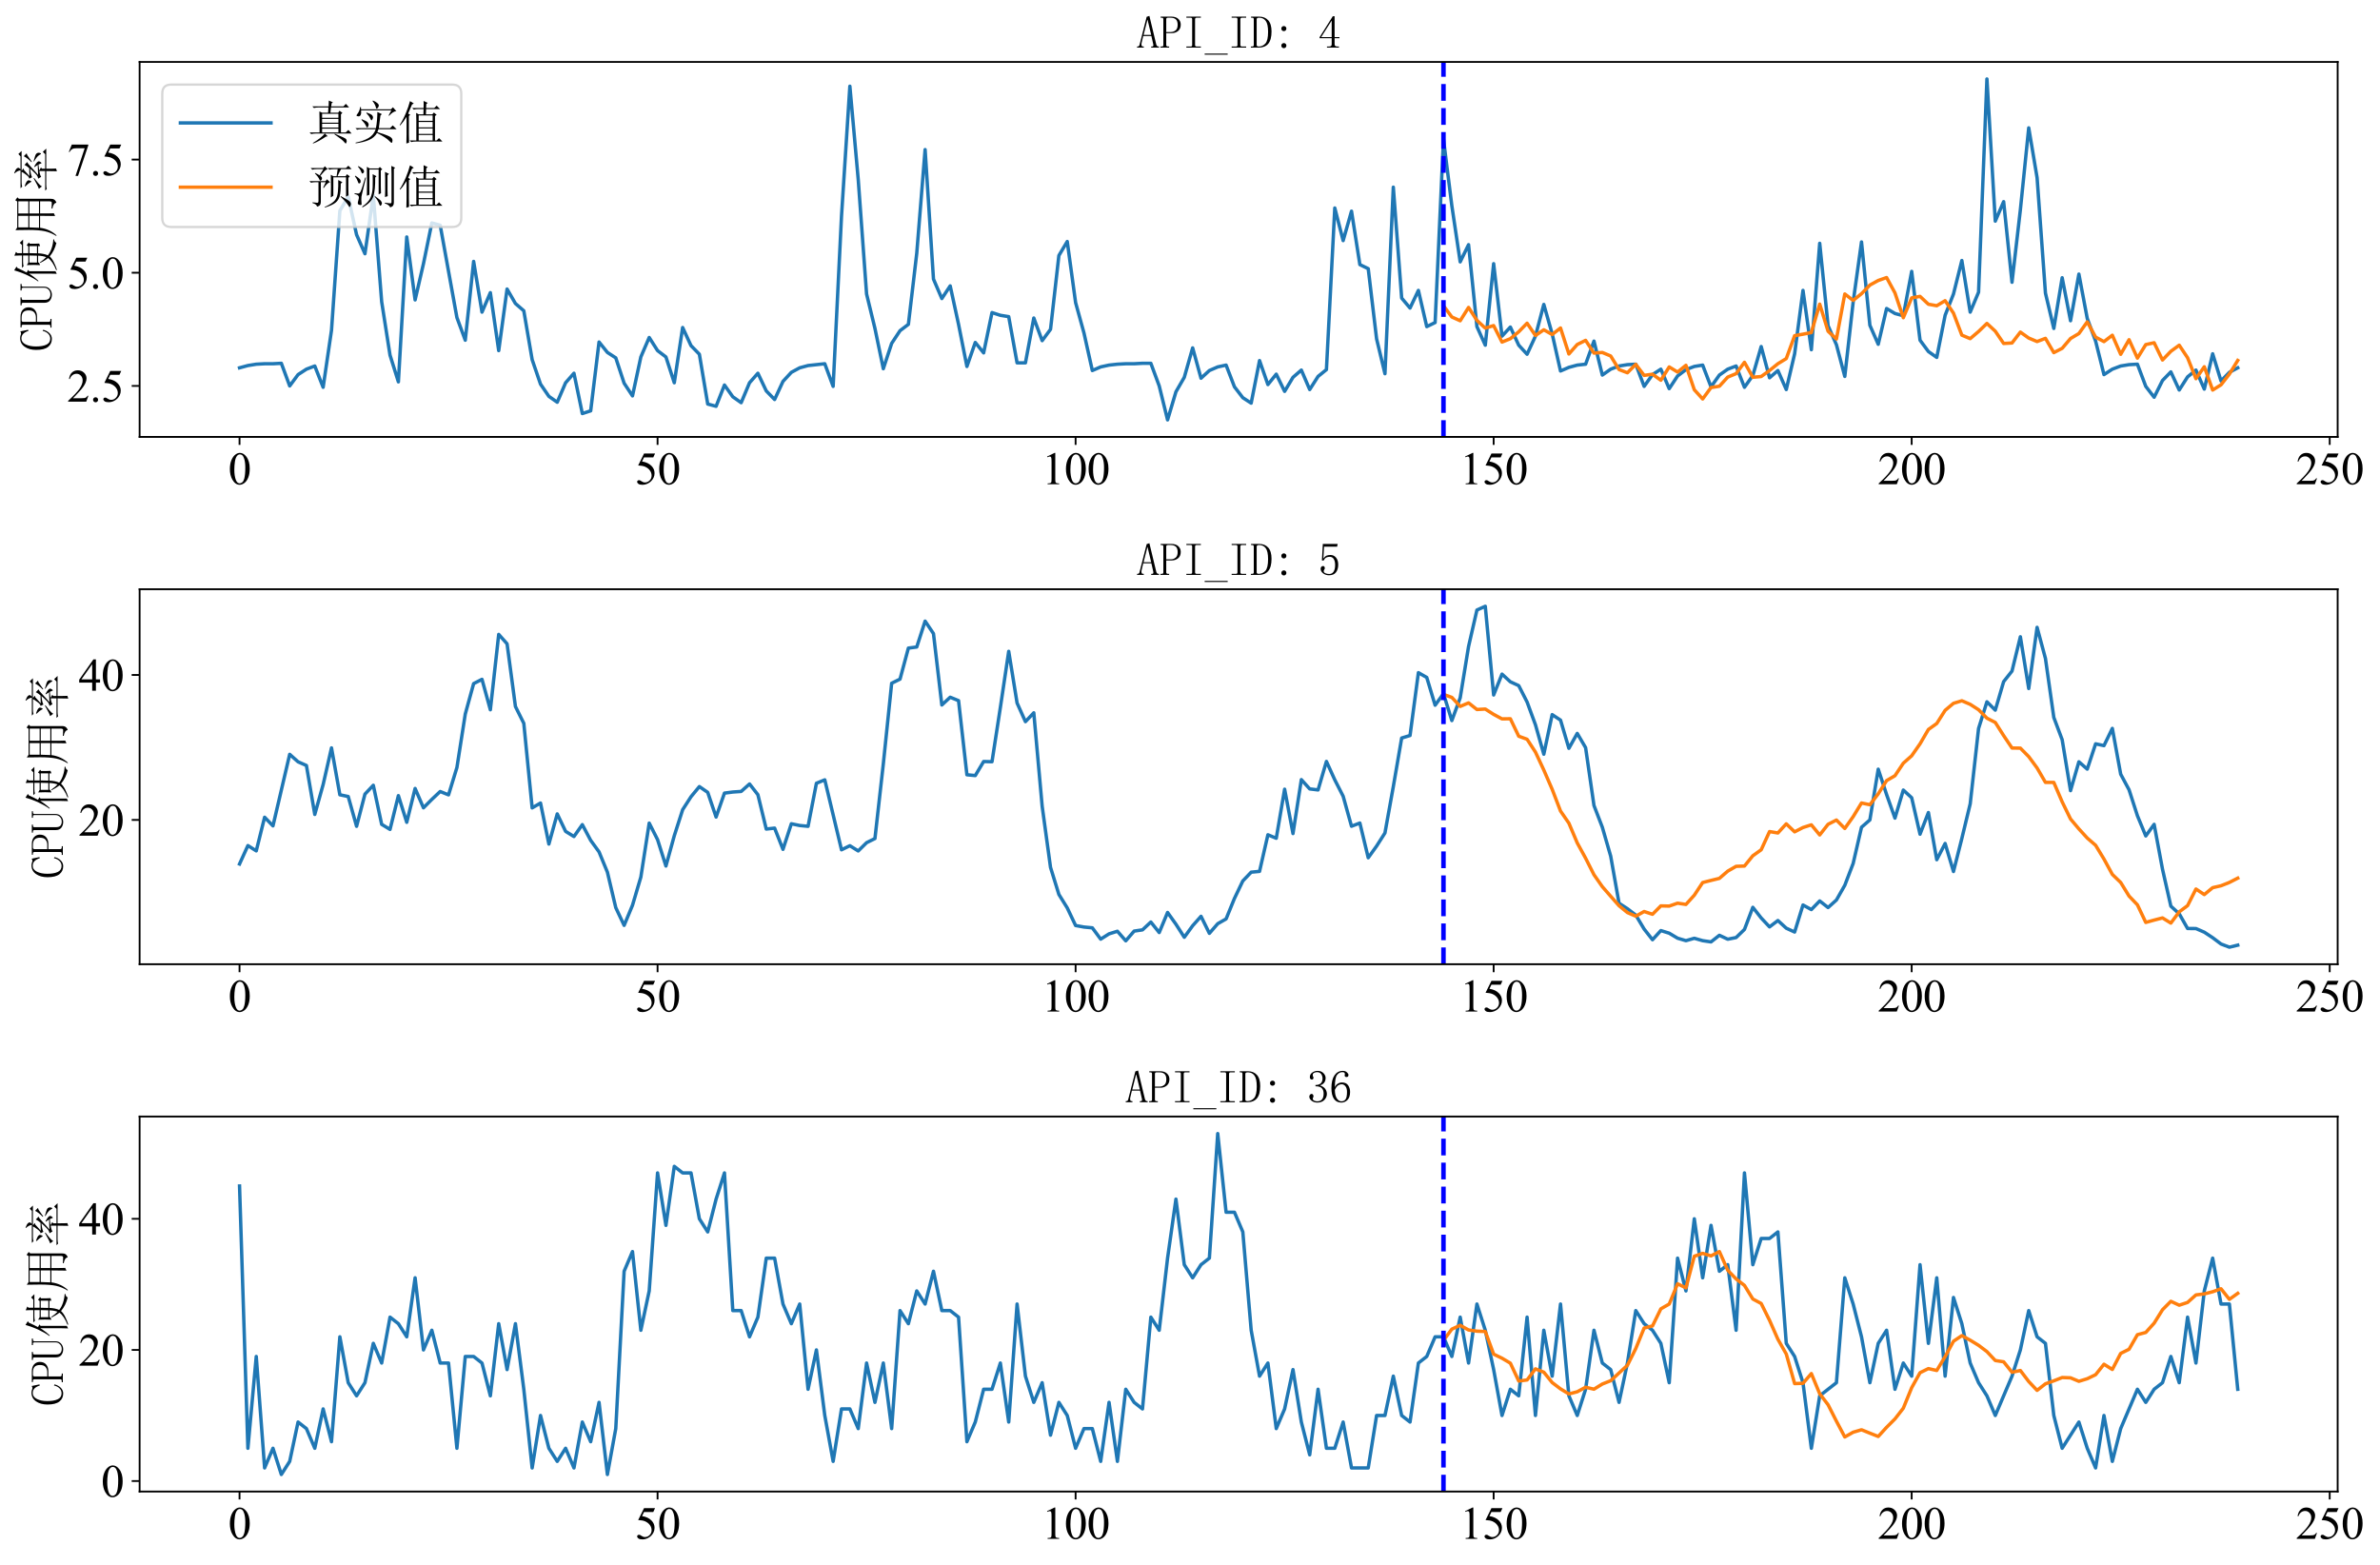 <?xml version="1.0" encoding="utf-8" standalone="no"?>
<!DOCTYPE svg PUBLIC "-//W3C//DTD SVG 1.1//EN"
  "http://www.w3.org/Graphics/SVG/1.1/DTD/svg11.dtd">
<svg xmlns:xlink="http://www.w3.org/1999/xlink" width="1050.693pt" height="690.866pt" viewBox="0 0 1050.693 690.866" xmlns="http://www.w3.org/2000/svg" version="1.1">
 <defs>
  <style type="text/css">*{stroke-linejoin: round; stroke-linecap: butt}</style>
 </defs>
 <g id="figure_1">
  <g id="patch_1">
   <path d="M 0 690.866 
L 1050.693 690.866 
L 1050.693 0 
L 0 0 
z
" style="fill: #ffffff"/>
  </g>
  <g id="axes_1">
   <g id="patch_2">
    <path d="M 61.638 192.901 
L 1032 192.901 
L 1032 27.341 
L 61.638 27.341 
z
" style="fill: #ffffff"/>
   </g>
   <g id="matplotlib.axis_1">
    <g id="xtick_1">
     <g id="line2d_1">
      <defs>
       <path id="m38bb064f98" d="M 0 0 
L 0 3.5 
" style="stroke: #000000; stroke-width: 0.8"/>
      </defs>
      <g>
       <use xlink:href="#m38bb064f98" x="105.745" y="192.901" style="stroke: #000000; stroke-width: 0.8"/>
      </g>
     </g>
     <g id="text_1">
      <!-- 0 -->
      <g transform="translate(100.745 213.788) scale(0.2 -0.2)">
       <defs>
        <path id="TimesNewRomanPSMT-30" d="M 231 2094 
Q 231 2819 450 3342 
Q 669 3866 1031 4122 
Q 1313 4325 1613 4325 
Q 2100 4325 2488 3828 
Q 2972 3213 2972 2159 
Q 2972 1422 2759 906 
Q 2547 391 2217 158 
Q 1888 -75 1581 -75 
Q 975 -75 572 641 
Q 231 1244 231 2094 
z
M 844 2016 
Q 844 1141 1059 588 
Q 1238 122 1591 122 
Q 1759 122 1940 273 
Q 2122 425 2216 781 
Q 2359 1319 2359 2297 
Q 2359 3022 2209 3506 
Q 2097 3866 1919 4016 
Q 1791 4119 1609 4119 
Q 1397 4119 1231 3928 
Q 1006 3669 925 3112 
Q 844 2556 844 2016 
z
" transform="scale(0.016)"/>
       </defs>
       <use xlink:href="#TimesNewRomanPSMT-30"/>
      </g>
     </g>
    </g>
    <g id="xtick_2">
     <g id="line2d_2">
      <g>
       <use xlink:href="#m38bb064f98" x="290.295" y="192.901" style="stroke: #000000; stroke-width: 0.8"/>
      </g>
     </g>
     <g id="text_2">
      <!-- 50 -->
      <g transform="translate(280.295 213.788) scale(0.2 -0.2)">
       <defs>
        <path id="TimesNewRomanPSMT-35" d="M 2778 4238 
L 2534 3706 
L 1259 3706 
L 981 3138 
Q 1809 3016 2294 2522 
Q 2709 2097 2709 1522 
Q 2709 1188 2573 903 
Q 2438 619 2231 419 
Q 2025 219 1772 97 
Q 1413 -75 1034 -75 
Q 653 -75 479 54 
Q 306 184 306 341 
Q 306 428 378 495 
Q 450 563 559 563 
Q 641 563 702 538 
Q 763 513 909 409 
Q 1144 247 1384 247 
Q 1750 247 2026 523 
Q 2303 800 2303 1197 
Q 2303 1581 2056 1914 
Q 1809 2247 1375 2428 
Q 1034 2569 447 2591 
L 1259 4238 
L 2778 4238 
z
" transform="scale(0.016)"/>
       </defs>
       <use xlink:href="#TimesNewRomanPSMT-35"/>
       <use xlink:href="#TimesNewRomanPSMT-30" x="50"/>
      </g>
     </g>
    </g>
    <g id="xtick_3">
     <g id="line2d_3">
      <g>
       <use xlink:href="#m38bb064f98" x="474.844" y="192.901" style="stroke: #000000; stroke-width: 0.8"/>
      </g>
     </g>
     <g id="text_3">
      <!-- 100 -->
      <g transform="translate(459.844 213.788) scale(0.2 -0.2)">
       <defs>
        <path id="TimesNewRomanPSMT-31" d="M 750 3822 
L 1781 4325 
L 1884 4325 
L 1884 747 
Q 1884 391 1914 303 
Q 1944 216 2037 169 
Q 2131 122 2419 116 
L 2419 0 
L 825 0 
L 825 116 
Q 1125 122 1212 167 
Q 1300 213 1334 289 
Q 1369 366 1369 747 
L 1369 3034 
Q 1369 3497 1338 3628 
Q 1316 3728 1258 3775 
Q 1200 3822 1119 3822 
Q 1003 3822 797 3725 
L 750 3822 
z
" transform="scale(0.016)"/>
       </defs>
       <use xlink:href="#TimesNewRomanPSMT-31"/>
       <use xlink:href="#TimesNewRomanPSMT-30" x="50"/>
       <use xlink:href="#TimesNewRomanPSMT-30" x="100"/>
      </g>
     </g>
    </g>
    <g id="xtick_4">
     <g id="line2d_4">
      <g>
       <use xlink:href="#m38bb064f98" x="659.394" y="192.901" style="stroke: #000000; stroke-width: 0.8"/>
      </g>
     </g>
     <g id="text_4">
      <!-- 150 -->
      <g transform="translate(644.394 213.788) scale(0.2 -0.2)">
       <use xlink:href="#TimesNewRomanPSMT-31"/>
       <use xlink:href="#TimesNewRomanPSMT-35" x="50"/>
       <use xlink:href="#TimesNewRomanPSMT-30" x="100"/>
      </g>
     </g>
    </g>
    <g id="xtick_5">
     <g id="line2d_5">
      <g>
       <use xlink:href="#m38bb064f98" x="843.943" y="192.901" style="stroke: #000000; stroke-width: 0.8"/>
      </g>
     </g>
     <g id="text_5">
      <!-- 200 -->
      <g transform="translate(828.943 213.788) scale(0.2 -0.2)">
       <defs>
        <path id="TimesNewRomanPSMT-32" d="M 2934 816 
L 2638 0 
L 138 0 
L 138 116 
Q 1241 1122 1691 1759 
Q 2141 2397 2141 2925 
Q 2141 3328 1894 3587 
Q 1647 3847 1303 3847 
Q 991 3847 742 3664 
Q 494 3481 375 3128 
L 259 3128 
Q 338 3706 661 4015 
Q 984 4325 1469 4325 
Q 1984 4325 2329 3994 
Q 2675 3663 2675 3213 
Q 2675 2891 2525 2569 
Q 2294 2063 1775 1497 
Q 997 647 803 472 
L 1909 472 
Q 2247 472 2383 497 
Q 2519 522 2628 598 
Q 2738 675 2819 816 
L 2934 816 
z
" transform="scale(0.016)"/>
       </defs>
       <use xlink:href="#TimesNewRomanPSMT-32"/>
       <use xlink:href="#TimesNewRomanPSMT-30" x="50"/>
       <use xlink:href="#TimesNewRomanPSMT-30" x="100"/>
      </g>
     </g>
    </g>
    <g id="xtick_6">
     <g id="line2d_6">
      <g>
       <use xlink:href="#m38bb064f98" x="1028.493" y="192.901" style="stroke: #000000; stroke-width: 0.8"/>
      </g>
     </g>
     <g id="text_6">
      <!-- 250 -->
      <g transform="translate(1013.493 213.788) scale(0.2 -0.2)">
       <use xlink:href="#TimesNewRomanPSMT-32"/>
       <use xlink:href="#TimesNewRomanPSMT-35" x="50"/>
       <use xlink:href="#TimesNewRomanPSMT-30" x="100"/>
      </g>
     </g>
    </g>
   </g>
   <g id="matplotlib.axis_2">
    <g id="ytick_1">
     <g id="line2d_7">
      <defs>
       <path id="md0645dbc77" d="M 0 0 
L -3.5 0 
" style="stroke: #000000; stroke-width: 0.8"/>
      </defs>
      <g>
       <use xlink:href="#md0645dbc77" x="61.638" y="170.384" style="stroke: #000000; stroke-width: 0.8"/>
      </g>
     </g>
     <g id="text_7">
      <!-- 2.5 -->
      <g transform="translate(29.637 177.328) scale(0.2 -0.2)">
       <defs>
        <path id="TimesNewRomanPSMT-2e" d="M 800 606 
Q 947 606 1047 504 
Q 1147 403 1147 259 
Q 1147 116 1045 14 
Q 944 -88 800 -88 
Q 656 -88 554 14 
Q 453 116 453 259 
Q 453 406 554 506 
Q 656 606 800 606 
z
" transform="scale(0.016)"/>
       </defs>
       <use xlink:href="#TimesNewRomanPSMT-32"/>
       <use xlink:href="#TimesNewRomanPSMT-2e" x="50"/>
       <use xlink:href="#TimesNewRomanPSMT-35" x="75"/>
      </g>
     </g>
    </g>
    <g id="ytick_2">
     <g id="line2d_8">
      <g>
       <use xlink:href="#md0645dbc77" x="61.638" y="120.414" style="stroke: #000000; stroke-width: 0.8"/>
      </g>
     </g>
     <g id="text_8">
      <!-- 5.0 -->
      <g transform="translate(29.637 127.358) scale(0.2 -0.2)">
       <use xlink:href="#TimesNewRomanPSMT-35"/>
       <use xlink:href="#TimesNewRomanPSMT-2e" x="50"/>
       <use xlink:href="#TimesNewRomanPSMT-30" x="75"/>
      </g>
     </g>
    </g>
    <g id="ytick_3">
     <g id="line2d_9">
      <g>
       <use xlink:href="#md0645dbc77" x="61.638" y="70.445" style="stroke: #000000; stroke-width: 0.8"/>
      </g>
     </g>
     <g id="text_9">
      <!-- 7.5 -->
      <g transform="translate(29.637 77.388) scale(0.2 -0.2)">
       <defs>
        <path id="TimesNewRomanPSMT-37" d="M 644 4238 
L 2916 4238 
L 2916 4119 
L 1503 -88 
L 1153 -88 
L 2419 3728 
L 1253 3728 
Q 900 3728 750 3644 
Q 488 3500 328 3200 
L 238 3234 
L 644 4238 
z
" transform="scale(0.016)"/>
       </defs>
       <use xlink:href="#TimesNewRomanPSMT-37"/>
       <use xlink:href="#TimesNewRomanPSMT-2e" x="50"/>
       <use xlink:href="#TimesNewRomanPSMT-35" x="75"/>
      </g>
     </g>
    </g>
    <g id="text_10">
     <!-- CPU使用率 -->
     <g transform="translate(23.059 155.121) rotate(-90) scale(0.2 -0.2)">
      <defs>
       <path id="SimSun-43" d="M 1725 50 
Q 1025 50 612 575 
Q 200 1100 200 2225 
Q 200 3175 637 3800 
Q 1075 4425 1825 4425 
Q 2000 4425 2175 4375 
Q 2350 4300 2475 4300 
Q 2575 4300 2637 4325 
Q 2700 4350 2750 4425 
L 2975 3325 
L 2825 3275 
Q 2675 3750 2425 4000 
Q 2175 4250 1775 4250 
Q 1250 4250 962 3675 
Q 675 3100 675 2250 
Q 675 1325 925 800 
Q 1175 275 1750 275 
Q 2150 275 2437 562 
Q 2725 850 2825 1325 
L 2975 1250 
Q 2850 725 2512 387 
Q 2175 50 1725 50 
z
" transform="scale(0.016)"/>
       <path id="SimSun-50" d="M 950 2100 
L 950 450 
Q 950 350 1012 300 
Q 1075 250 1175 250 
L 1350 250 
L 1350 100 
L 150 100 
L 150 250 
L 325 250 
Q 450 250 500 300 
Q 550 350 550 450 
L 550 4025 
Q 550 4125 500 4175 
Q 450 4225 325 4225 
L 175 4225 
L 175 4375 
L 1650 4375 
Q 2275 4375 2612 4062 
Q 2950 3750 2950 3275 
Q 2950 2700 2587 2400 
Q 2225 2100 1725 2100 
L 950 2100 
z
M 1575 2250 
Q 1950 2250 2237 2475 
Q 2525 2700 2525 3250 
Q 2525 3750 2287 3987 
Q 2050 4225 1525 4225 
L 1175 4225 
Q 1075 4225 1012 4175 
Q 950 4125 950 4025 
L 950 2250 
L 1575 2250 
z
" transform="scale(0.016)"/>
       <path id="SimSun-55" d="M 1625 250 
Q 2000 250 2262 500 
Q 2525 750 2525 1125 
L 2525 4025 
Q 2525 4125 2475 4175 
Q 2425 4225 2300 4225 
L 2150 4225 
L 2150 4375 
L 3050 4375 
L 3050 4225 
L 2900 4225 
Q 2800 4225 2737 4175 
Q 2675 4125 2675 4025 
L 2675 1125 
Q 2675 625 2337 337 
Q 2000 50 1575 50 
Q 1125 50 787 300 
Q 450 550 450 1100 
L 450 4025 
Q 450 4125 400 4175 
Q 350 4225 225 4225 
L 100 4225 
L 100 4375 
L 1200 4375 
L 1200 4225 
L 1075 4225 
Q 975 4225 912 4175 
Q 850 4125 850 4025 
L 850 1100 
Q 850 600 1062 425 
Q 1275 250 1625 250 
z
" transform="scale(0.016)"/>
       <path id="SimSun-4f7f" d="M 2875 3150 
L 2875 2100 
L 3825 2100 
Q 3850 2825 3850 3150 
L 2875 3150 
z
M 4175 3150 
Q 4175 2800 4150 2100 
L 5150 2100 
L 5150 3150 
L 4175 3150 
z
M 5475 3100 
L 5475 2425 
Q 5475 2100 5500 1800 
L 5150 1675 
L 5150 1950 
L 4150 1950 
Q 4125 1175 3875 600 
Q 4275 275 4875 75 
Q 5475 -125 6075 -150 
L 6075 -250 
Q 5700 -300 5600 -575 
Q 4525 -325 3725 350 
Q 3425 25 2925 -225 
Q 2425 -475 1875 -650 
L 1825 -550 
Q 2400 -325 2850 -25 
Q 3300 275 3500 575 
Q 3200 925 2825 1650 
L 2900 1700 
Q 3325 1100 3625 825 
Q 3800 1300 3825 1950 
L 2875 1950 
L 2875 1825 
L 2525 1675 
Q 2550 2075 2550 2562 
Q 2550 3050 2525 3500 
L 2875 3300 
L 3850 3300 
L 3850 4025 
L 2975 4025 
Q 2650 4025 2375 3950 
L 2150 4175 
L 3850 4175 
L 3850 4525 
Q 3850 4775 3825 5225 
L 4350 5000 
L 4175 4825 
L 4175 4175 
L 5300 4175 
L 5600 4475 
L 6050 4025 
L 4175 4025 
L 4175 3300 
L 5100 3300 
L 5275 3525 
L 5650 3225 
L 5475 3100 
z
M 1675 3175 
L 1675 -450 
L 1325 -625 
Q 1350 -75 1350 350 
L 1350 3200 
Q 900 2475 350 1900 
L 275 1950 
Q 700 2525 1112 3400 
Q 1525 4275 1800 5250 
L 2325 4925 
L 2125 4800 
Q 1725 3925 1500 3525 
L 1875 3325 
L 1675 3175 
z
" transform="scale(0.016)"/>
       <path id="SimSun-7528" d="M 3400 3150 
L 3400 1825 
L 5075 1825 
L 5075 3150 
L 3400 3150 
z
M 4075 100 
Q 4725 50 4900 62 
Q 5075 75 5075 400 
L 5075 1675 
L 3400 1675 
Q 3400 75 3425 -225 
L 3050 -400 
Q 3075 1025 3075 1675 
L 1425 1675 
Q 1250 350 375 -600 
L 300 -550 
Q 775 225 950 1025 
Q 1125 1825 1125 3225 
Q 1125 4625 1100 5075 
L 1475 4825 
L 5050 4825 
L 5225 5100 
L 5625 4800 
L 5425 4600 
L 5425 225 
Q 5450 -400 4875 -575 
Q 4825 -150 4075 -25 
L 4075 100 
z
M 1475 4675 
L 1475 3300 
L 3075 3300 
L 3075 4675 
L 1475 4675 
z
M 3400 4675 
L 3400 3300 
L 5075 3300 
L 5075 4675 
L 3400 4675 
z
M 1475 3150 
Q 1450 2100 1425 1825 
L 3075 1825 
L 3075 3150 
L 1475 3150 
z
" transform="scale(0.016)"/>
       <path id="SimSun-7387" d="M 875 3725 
L 925 3800 
Q 1375 3650 1550 3525 
Q 1725 3400 1725 3250 
Q 1725 3175 1662 3025 
Q 1600 2875 1550 2875 
Q 1500 2875 1425 3050 
Q 1275 3325 875 3725 
z
M 550 1850 
Q 875 1925 2000 2575 
L 2050 2500 
Q 1675 2225 1337 1937 
Q 1000 1650 875 1425 
L 550 1850 
z
M 5200 3450 
Q 4800 3150 4275 2800 
L 4225 2875 
Q 4775 3400 5050 3925 
L 5450 3525 
L 5200 3450 
z
M 4325 2500 
L 4350 2575 
Q 5225 2350 5375 2212 
Q 5525 2075 5525 1900 
Q 5525 1775 5487 1662 
Q 5450 1550 5400 1550 
Q 5325 1550 5200 1800 
Q 4975 2150 4325 2500 
z
M 3150 3900 
Q 2500 3300 2300 3150 
Q 2800 3150 3400 3175 
Q 3700 3500 3850 3825 
L 4250 3450 
Q 4050 3400 3450 2825 
Q 2850 2250 2475 1950 
Q 3150 1975 3850 2000 
Q 3750 2175 3550 2450 
L 3600 2500 
Q 4050 2250 4200 2100 
Q 4350 1950 4350 1850 
Q 4350 1775 4250 1625 
Q 4150 1475 4100 1475 
Q 4075 1475 4050 1550 
Q 4000 1700 3900 1900 
Q 3650 1875 3075 1800 
L 3500 1550 
L 3325 1425 
L 3325 975 
L 5325 975 
L 5650 1300 
L 6100 825 
L 3325 825 
Q 3325 -275 3350 -525 
L 2975 -650 
Q 3000 0 3000 825 
L 1125 825 
Q 800 825 525 750 
L 300 975 
L 3000 975 
L 3000 1775 
Q 2450 1700 2200 1525 
L 1950 1950 
Q 2275 1950 2675 2350 
Q 3075 2750 3325 3050 
Q 2400 2950 2150 2775 
L 1950 3175 
Q 2150 3150 2475 3575 
Q 2800 4000 2900 4225 
L 1450 4225 
Q 1125 4225 850 4150 
L 625 4375 
L 3100 4375 
Q 3050 4800 2675 5200 
L 2725 5250 
Q 3225 5050 3337 4912 
Q 3450 4775 3450 4700 
Q 3450 4550 3250 4375 
L 5025 4375 
L 5350 4675 
L 5775 4225 
L 3050 4225 
L 3375 3950 
L 3150 3900 
z
" transform="scale(0.016)"/>
      </defs>
      <use xlink:href="#SimSun-43"/>
      <use xlink:href="#SimSun-50" x="50"/>
      <use xlink:href="#SimSun-55" x="100"/>
      <use xlink:href="#SimSun-4f7f" x="150"/>
      <use xlink:href="#SimSun-7528" x="250"/>
      <use xlink:href="#SimSun-7387" x="350"/>
     </g>
    </g>
   </g>
   <g id="line2d_10">
    <path d="M 105.745 162.389 
L 109.436 161.39 
L 113.127 160.79 
L 116.818 160.59 
L 120.509 160.59 
L 124.2 160.39 
L 127.891 170.384 
L 131.582 165.387 
L 135.273 162.989 
L 138.964 161.59 
L 142.655 170.984 
L 146.346 145.799 
L 150.037 93.031 
L 153.728 86.835 
L 157.419 103.625 
L 161.11 112.019 
L 164.801 86.235 
L 168.492 133.207 
L 172.183 156.792 
L 175.874 168.585 
L 179.565 104.624 
L 183.256 132.407 
L 186.947 116.417 
L 190.638 98.428 
L 194.329 99.427 
L 201.711 140.202 
L 205.402 150.196 
L 209.093 115.417 
L 212.784 137.804 
L 216.475 129.209 
L 220.166 154.794 
L 223.857 127.61 
L 227.548 134.006 
L 231.239 137.204 
L 234.93 158.791 
L 238.621 169.585 
L 242.312 174.981 
L 246.003 177.58 
L 249.694 168.985 
L 253.385 164.788 
L 257.076 182.577 
L 260.767 181.378 
L 264.458 150.996 
L 268.149 155.593 
L 271.84 157.992 
L 275.531 169.185 
L 279.222 174.782 
L 282.913 157.592 
L 286.604 148.997 
L 290.295 154.794 
L 293.986 157.592 
L 297.676 168.985 
L 301.367 144.6 
L 305.058 152.595 
L 308.749 156.393 
L 312.44 178.379 
L 316.131 179.379 
L 319.822 169.984 
L 323.513 175.181 
L 327.204 177.78 
L 330.895 168.985 
L 334.586 164.788 
L 338.277 172.583 
L 341.968 176.381 
L 345.659 168.385 
L 349.35 164.388 
L 353.041 162.389 
L 356.732 161.39 
L 364.114 160.59 
L 367.805 170.584 
L 371.496 95.429 
L 375.187 38.064 
L 378.878 79.239 
L 382.569 129.809 
L 386.26 145 
L 389.951 162.789 
L 393.642 151.596 
L 397.333 145.999 
L 401.024 143.201 
L 404.715 111.82 
L 408.406 66.047 
L 412.097 123.213 
L 415.788 131.808 
L 419.479 126.211 
L 423.17 143.201 
L 426.861 161.789 
L 430.552 151.196 
L 434.243 155.793 
L 437.934 138.004 
L 441.625 139.203 
L 445.316 139.803 
L 449.007 160.19 
L 452.698 160.19 
L 456.389 140.402 
L 460.08 150.396 
L 463.771 145.399 
L 467.462 112.819 
L 471.153 106.623 
L 474.844 133.606 
L 478.535 146.998 
L 482.226 163.588 
L 485.917 161.989 
L 489.608 161.19 
L 493.299 160.79 
L 496.99 160.59 
L 500.681 160.59 
L 504.372 160.39 
L 508.063 160.39 
L 511.754 170.384 
L 515.445 185.375 
L 519.136 172.983 
L 522.827 166.587 
L 526.518 153.594 
L 530.209 166.986 
L 533.9 163.588 
L 537.591 161.989 
L 541.282 161.19 
L 544.973 170.784 
L 548.664 175.581 
L 552.355 177.98 
L 556.046 159.191 
L 559.737 169.785 
L 563.428 165.187 
L 567.119 172.783 
L 570.81 166.587 
L 574.501 163.388 
L 578.192 171.983 
L 581.883 166.187 
L 585.574 163.189 
L 589.265 91.832 
L 592.956 106.223 
L 596.647 93.231 
L 600.338 116.817 
L 604.029 118.615 
L 607.72 149.597 
L 611.411 164.987 
L 615.102 82.637 
L 618.793 131.608 
L 622.484 136.005 
L 626.175 128.21 
L 629.866 144.2 
L 633.557 142.401 
L 637.248 61.45 
L 640.939 90.832 
L 644.63 115.617 
L 648.321 108.022 
L 652.012 144.2 
L 655.703 152.395 
L 659.394 116.417 
L 663.085 148.398 
L 666.776 144.4 
L 670.467 152.395 
L 674.158 156.393 
L 677.849 148.398 
L 681.54 134.406 
L 685.231 147.398 
L 688.922 163.788 
L 692.613 162.189 
L 696.304 161.19 
L 699.995 160.79 
L 703.686 150.596 
L 707.377 165.587 
L 711.068 162.989 
L 714.759 161.59 
L 718.45 160.99 
L 722.141 160.79 
L 725.832 170.584 
L 729.523 165.387 
L 733.214 162.989 
L 736.905 171.584 
L 740.596 165.987 
L 744.287 163.189 
L 747.978 161.789 
L 751.669 161.19 
L 755.36 170.784 
L 759.051 165.587 
L 762.742 162.989 
L 766.433 161.59 
L 770.124 170.984 
L 773.815 165.787 
L 777.506 152.995 
L 781.197 166.786 
L 784.888 163.588 
L 788.579 171.983 
L 792.27 156.193 
L 795.961 128.21 
L 799.652 154.394 
L 803.343 107.422 
L 807.034 143.8 
L 810.725 152.195 
L 814.416 166.187 
L 818.106 133.407 
L 821.797 106.823 
L 825.488 143.6 
L 829.179 151.995 
L 832.87 136.205 
L 836.561 138.404 
L 840.252 139.403 
L 843.943 119.815 
L 847.634 150.196 
L 851.325 155.193 
L 855.016 157.792 
L 858.707 139.203 
L 862.398 129.809 
L 866.089 115.018 
L 869.78 137.804 
L 873.471 129.009 
L 877.162 34.866 
L 880.853 97.628 
L 884.544 89.033 
L 888.235 124.612 
L 891.926 92.631 
L 895.617 56.453 
L 899.308 78.44 
L 902.999 129.409 
L 906.69 145 
L 910.381 122.613 
L 914.072 141.602 
L 917.763 121.014 
L 921.454 140.602 
L 925.145 150.596 
L 928.836 165.387 
L 932.527 162.989 
L 936.218 161.59 
L 939.909 160.99 
L 943.6 160.79 
L 947.291 170.584 
L 950.982 175.381 
L 954.673 167.986 
L 958.364 164.188 
L 962.055 172.183 
L 965.746 166.387 
L 969.437 163.388 
L 973.128 171.783 
L 976.819 156.193 
L 980.51 168.186 
L 984.201 164.388 
L 987.892 162.389 
L 987.892 162.389 
" clip-path="url(#pe952783bc9)" style="fill: none; stroke: #1f77b4; stroke-width: 1.5; stroke-linecap: square"/>
   </g>
   <g id="line2d_11">
    <path d="M 637.248 134.989 
L 640.939 139.945 
L 644.63 141.612 
L 648.321 135.729 
L 652.012 141.455 
L 655.703 144.852 
L 659.394 143.753 
L 663.085 151.023 
L 666.776 149.53 
L 670.467 146.477 
L 674.158 142.693 
L 677.849 148.117 
L 681.54 145.603 
L 685.231 147.681 
L 688.922 144.803 
L 692.613 156.275 
L 696.304 152.086 
L 699.995 150.263 
L 703.686 155.877 
L 707.377 155.619 
L 711.068 157.164 
L 714.759 163.158 
L 718.45 164.574 
L 722.141 160.861 
L 725.832 165.731 
L 729.523 165.212 
L 733.214 167.875 
L 736.905 162 
L 740.596 164.263 
L 744.287 161.279 
L 747.978 172.069 
L 751.669 176.139 
L 755.36 171.104 
L 759.051 170.516 
L 762.742 166.484 
L 766.433 164.961 
L 770.124 159.955 
L 773.815 166.556 
L 777.506 166.233 
L 781.197 163.57 
L 784.888 160.578 
L 788.579 158.315 
L 792.27 148.194 
L 795.961 147.538 
L 799.652 146.82 
L 803.343 134.275 
L 807.034 146.241 
L 810.725 149.667 
L 814.416 129.789 
L 818.106 132.632 
L 821.797 129.661 
L 825.488 125.86 
L 829.179 123.833 
L 832.87 122.539 
L 836.561 129.314 
L 840.252 140.264 
L 843.943 131.521 
L 847.634 130.852 
L 851.325 134.313 
L 855.016 134.973 
L 858.707 132.749 
L 862.398 138.25 
L 866.089 147.964 
L 869.78 149.504 
L 873.471 146.357 
L 877.162 142.792 
L 880.853 146.217 
L 884.544 151.635 
L 888.235 151.424 
L 891.926 146.621 
L 895.617 149.247 
L 899.308 150.789 
L 902.999 149.383 
L 906.69 155.678 
L 910.381 153.78 
L 914.072 149.452 
L 917.763 147.261 
L 921.454 142.106 
L 925.145 148.83 
L 928.836 150.815 
L 932.527 148 
L 936.218 156.416 
L 939.909 149.976 
L 943.6 158.106 
L 947.291 152.134 
L 950.982 151.323 
L 954.673 158.938 
L 958.364 155.099 
L 962.055 152.407 
L 965.746 157.941 
L 969.437 167.187 
L 973.128 161.922 
L 976.819 172.204 
L 980.51 169.894 
L 984.201 165.148 
L 987.892 159.132 
" clip-path="url(#pe952783bc9)" style="fill: none; stroke: #ff7f0e; stroke-width: 1.5; stroke-linecap: square"/>
   </g>
   <g id="line2d_12">
    <path d="M 637.248 192.901 
L 637.248 27.341 
" clip-path="url(#pe952783bc9)" style="fill: none; stroke-dasharray: 7.4,3.2; stroke-dashoffset: 0; stroke: #0000ff; stroke-width: 2"/>
   </g>
   <g id="patch_3">
    <path d="M 61.638 192.901 
L 61.638 27.341 
" style="fill: none; stroke: #000000; stroke-width: 0.8; stroke-linejoin: miter; stroke-linecap: square"/>
   </g>
   <g id="patch_4">
    <path d="M 1032 192.901 
L 1032 27.341 
" style="fill: none; stroke: #000000; stroke-width: 0.8; stroke-linejoin: miter; stroke-linecap: square"/>
   </g>
   <g id="patch_5">
    <path d="M 61.638 192.901 
L 1032 192.901 
" style="fill: none; stroke: #000000; stroke-width: 0.8; stroke-linejoin: miter; stroke-linecap: square"/>
   </g>
   <g id="patch_6">
    <path d="M 61.638 27.341 
L 1032 27.341 
" style="fill: none; stroke: #000000; stroke-width: 0.8; stroke-linejoin: miter; stroke-linecap: square"/>
   </g>
   <g id="text_11">
    <!-- API_ID: 4 -->
    <g transform="translate(501.819 21.341) scale(0.2 -0.2)">
     <defs>
      <path id="SimSun-41" d="M 2025 1700 
L 900 1700 
L 675 750 
Q 650 625 650 550 
Q 650 450 687 350 
Q 725 250 900 250 
L 975 250 
L 975 100 
L 50 100 
L 50 250 
L 125 250 
Q 225 250 300 312 
Q 375 375 400 525 
L 1375 4350 
L 1750 4475 
L 2700 525 
Q 2750 375 2825 312 
Q 2900 250 3000 250 
L 3075 250 
L 3075 100 
L 2000 100 
L 2000 250 
L 2100 250 
Q 2250 250 2275 312 
Q 2300 375 2300 425 
Q 2300 525 2275 600 
L 2025 1700 
z
M 325 250 
L 325 250 
z
M 575 250 
L 575 250 
z
M 2350 250 
L 2350 250 
z
M 2775 250 
L 2775 250 
z
M 1500 3925 
L 1475 3925 
L 950 1850 
L 2000 1850 
L 1500 3925 
z
" transform="scale(0.016)"/>
      <path id="SimSun-49" d="M 600 4225 
L 600 4375 
L 2600 4375 
L 2600 4225 
L 2025 4225 
Q 1925 4225 1862 4175 
Q 1800 4125 1800 4025 
L 1800 450 
Q 1800 350 1862 300 
Q 1925 250 2025 250 
L 2600 250 
L 2600 100 
L 600 100 
L 600 250 
L 1175 250 
Q 1300 250 1350 300 
Q 1400 350 1400 450 
L 1400 4025 
Q 1400 4125 1350 4175 
Q 1300 4225 1175 4225 
L 600 4225 
z
" transform="scale(0.016)"/>
      <path id="SimSun-5f" d="M 0 -875 
L 0 -725 
L 3175 -725 
L 3175 -875 
L 0 -875 
z
" transform="scale(0.016)"/>
      <path id="SimSun-44" d="M 2500 2275 
Q 2500 3350 2175 3787 
Q 1850 4225 1275 4225 
Q 1100 4225 1012 4175 
Q 925 4125 925 4025 
L 925 450 
Q 925 350 1000 300 
Q 1075 250 1200 250 
Q 1750 250 2125 662 
Q 2500 1075 2500 2275 
z
M 525 4025 
Q 525 4125 475 4175 
Q 425 4225 300 4225 
L 150 4225 
L 150 4375 
L 1275 4375 
Q 2050 4375 2512 3875 
Q 2975 3375 2975 2325 
Q 2975 1175 2525 637 
Q 2075 100 1200 100 
L 125 100 
L 125 250 
L 300 250 
Q 425 250 475 300 
Q 525 350 525 450 
L 525 4025 
z
" transform="scale(0.016)"/>
      <path id="SimSun-3a" d="M 1900 2725 
Q 1900 2575 1800 2475 
Q 1700 2375 1550 2375 
Q 1400 2375 1300 2475 
Q 1200 2575 1200 2725 
Q 1200 2875 1300 2975 
Q 1400 3075 1550 3075 
Q 1700 3075 1800 2975 
Q 1900 2875 1900 2725 
z
M 1900 375 
Q 1900 225 1800 125 
Q 1700 25 1550 25 
Q 1400 25 1300 125 
Q 1200 225 1200 375 
Q 1200 525 1300 625 
Q 1400 725 1550 725 
Q 1700 725 1800 625 
Q 1900 525 1900 375 
z
" transform="scale(0.016)"/>
      <path id="SimSun-20" d="M 0 0 
Q 0 0 0 0 
z
" transform="scale(0.016)"/>
      <path id="SimSun-34" d="M 2300 575 
Q 2300 400 2400 325 
Q 2500 250 2675 250 
L 2900 250 
L 2900 100 
L 1250 100 
L 1250 250 
L 1525 250 
Q 1725 250 1812 325 
Q 1900 400 1900 575 
L 1900 1400 
L 225 1400 
L 225 1525 
L 2050 4425 
L 2300 4425 
L 2300 1550 
L 2975 1550 
L 2975 1400 
L 2300 1400 
L 2300 575 
z
M 1875 3800 
L 450 1550 
L 1900 1550 
L 1900 3800 
L 1875 3800 
z
" transform="scale(0.016)"/>
     </defs>
     <use xlink:href="#SimSun-41"/>
     <use xlink:href="#SimSun-50" x="50"/>
     <use xlink:href="#SimSun-49" x="100"/>
     <use xlink:href="#SimSun-5f" x="150"/>
     <use xlink:href="#SimSun-49" x="200"/>
     <use xlink:href="#SimSun-44" x="250"/>
     <use xlink:href="#SimSun-3a" x="300"/>
     <use xlink:href="#SimSun-20" x="350"/>
     <use xlink:href="#SimSun-34" x="400"/>
    </g>
   </g>
   <g id="legend_1">
    <g id="patch_7">
     <path d="M 75.638 100.216 
L 199.637 100.216 
Q 203.637 100.216 203.637 96.216 
L 203.637 41.341 
Q 203.637 37.341 199.637 37.341 
L 75.638 37.341 
Q 71.638 37.341 71.638 41.341 
L 71.638 96.216 
Q 71.638 100.216 75.638 100.216 
z
" style="fill: #ffffff; opacity: 0.8; stroke: #cccccc; stroke-linejoin: miter"/>
    </g>
    <g id="line2d_13">
     <path d="M 79.638 54.278 
L 99.638 54.278 
L 119.638 54.278 
" style="fill: none; stroke: #1f77b4; stroke-width: 1.5; stroke-linecap: square"/>
    </g>
    <g id="text_12">
     <!-- 真实值 -->
     <g transform="translate(135.637 61.278) scale(0.2 -0.2)">
      <defs>
       <path id="SimSun-771f" d="M 2050 3450 
L 2050 2900 
L 4300 2900 
L 4300 3450 
L 2050 3450 
z
M 2050 2750 
L 2050 2225 
L 4300 2225 
L 4300 2750 
L 2050 2750 
z
M 2050 2075 
L 2050 1550 
L 4300 1550 
L 4300 2075 
L 2050 2075 
z
M 2050 1400 
L 2050 875 
L 4300 875 
L 4300 1400 
L 2050 1400 
z
M 2875 3600 
L 2925 4325 
L 1525 4325 
Q 1200 4325 925 4250 
L 700 4475 
L 2950 4475 
Q 2975 4825 2975 5275 
L 3550 5025 
L 3375 4925 
L 3300 4475 
L 5000 4475 
L 5325 4825 
L 5775 4325 
L 3275 4325 
L 3200 3600 
L 4275 3600 
L 4450 3875 
L 4850 3575 
L 4650 3375 
L 4650 875 
L 5300 875 
L 5675 1225 
L 6125 725 
L 1150 725 
Q 825 725 550 650 
L 325 875 
L 1700 875 
Q 1700 3200 1675 3775 
L 2050 3600 
L 2875 3600 
z
M 2425 725 
L 2825 350 
L 2575 300 
Q 1500 -425 800 -650 
L 775 -575 
Q 1950 125 2425 725 
z
M 3800 700 
Q 4575 375 4962 200 
Q 5350 25 5400 -112 
Q 5450 -250 5450 -325 
Q 5450 -400 5400 -525 
Q 5350 -650 5325 -650 
Q 5250 -650 5100 -450 
Q 4875 -150 3750 625 
L 3800 700 
z
" transform="scale(0.016)"/>
       <path id="SimSun-5b9e" d="M 1950 3625 
Q 2575 3400 2700 3250 
Q 2825 3100 2825 2975 
Q 2825 2850 2750 2700 
Q 2675 2550 2625 2550 
Q 2550 2550 2450 2800 
Q 2275 3175 1900 3550 
L 1950 3625 
z
M 3575 1325 
Q 3500 1100 3425 925 
Q 4650 550 5087 325 
Q 5525 100 5512 -225 
Q 5500 -550 5400 -550 
Q 5300 -550 5075 -300 
Q 4625 175 3375 800 
Q 3025 175 2300 -150 
Q 1575 -475 425 -625 
L 425 -525 
Q 1475 -325 2200 100 
Q 2925 525 3200 1325 
L 1225 1325 
Q 900 1325 625 1250 
L 400 1475 
L 3225 1475 
Q 3325 1950 3375 2575 
Q 3425 3200 3425 3700 
L 4050 3400 
L 3850 3225 
Q 3750 2300 3625 1475 
L 5175 1475 
L 5550 1850 
L 6075 1325 
L 3575 1325 
z
M 1275 2700 
Q 1975 2425 2100 2262 
Q 2225 2100 2225 1975 
Q 2225 1850 2150 1700 
Q 2075 1550 2025 1550 
Q 1950 1550 1850 1800 
Q 1675 2175 1225 2625 
L 1275 2700 
z
M 2750 5225 
L 2825 5275 
Q 3225 5100 3425 4925 
Q 3625 4750 3625 4600 
Q 3625 4450 3512 4300 
Q 3400 4150 3325 4150 
Q 3250 4150 3200 4400 
Q 3100 4775 2750 5225 
z
M 4975 3225 
L 5350 3925 
L 1175 3925 
Q 1225 3525 1125 3300 
Q 1025 3075 787 3100 
Q 550 3125 550 3200 
Q 550 3300 700 3475 
Q 975 3825 1050 4375 
L 1150 4375 
L 1175 4075 
L 5300 4075 
L 5575 4350 
L 6050 3800 
Q 5625 3825 5050 3175 
L 4975 3225 
z
" transform="scale(0.016)"/>
       <path id="SimSun-503c" d="M 1525 650 
Q 1525 -225 1550 -525 
L 1175 -650 
Q 1200 250 1200 550 
L 1200 3025 
Q 750 2300 325 1850 
L 250 1900 
Q 725 2625 1100 3525 
Q 1475 4425 1675 5200 
L 2200 4875 
L 1950 4725 
Q 1550 3800 1425 3475 
L 1725 3300 
L 1525 3150 
L 1525 650 
z
M 2875 3225 
L 2875 2475 
L 4800 2475 
L 4800 3225 
L 2875 3225 
z
M 2875 2325 
L 2875 1575 
L 4800 1575 
L 4800 2325 
L 2875 2325 
z
M 2875 1425 
L 2875 675 
L 4800 675 
L 4800 1425 
L 2875 1425 
z
M 2875 525 
L 2875 -225 
L 4800 -225 
L 4800 525 
L 2875 525 
z
M 3550 4250 
Q 3575 4825 3550 5225 
L 4125 4950 
L 3925 4800 
L 3900 4250 
L 5025 4250 
L 5350 4575 
L 5825 4100 
L 3900 4100 
L 3875 3375 
L 4750 3375 
L 4975 3625 
L 5350 3300 
L 5125 3150 
L 5125 -225 
L 5350 -225 
L 5675 100 
L 6150 -375 
L 2450 -375 
Q 2125 -375 1850 -450 
L 1625 -225 
L 2550 -225 
L 2550 2550 
Q 2550 2850 2525 3575 
L 2875 3375 
L 3525 3375 
L 3550 4100 
L 2800 4100 
Q 2475 4100 2200 4025 
L 1975 4250 
L 3550 4250 
z
" transform="scale(0.016)"/>
      </defs>
      <use xlink:href="#SimSun-771f"/>
      <use xlink:href="#SimSun-5b9e" x="100"/>
      <use xlink:href="#SimSun-503c" x="200"/>
     </g>
    </g>
    <g id="line2d_14">
     <path d="M 79.638 82.638 
L 99.638 82.638 
L 119.638 82.638 
" style="fill: none; stroke: #ff7f0e; stroke-width: 1.5; stroke-linecap: square"/>
    </g>
    <g id="text_13">
     <!-- 预测值 -->
     <g transform="translate(135.637 89.638) scale(0.2 -0.2)">
      <defs>
       <path id="SimSun-9884" d="M 475 4825 
L 2225 4825 
L 2425 5075 
L 2825 4675 
Q 2600 4625 2387 4412 
Q 2175 4200 1800 3750 
Q 2050 3575 2037 3400 
Q 2025 3225 1937 3150 
Q 1850 3075 1825 3075 
Q 1725 3075 1650 3300 
Q 1525 3600 1050 4100 
L 1100 4150 
Q 1475 3975 1700 3825 
L 2225 4675 
L 1300 4675 
Q 975 4675 700 4600 
L 475 4825 
z
M 725 100 
Q 1175 50 1362 37 
Q 1550 25 1550 275 
L 1550 2875 
L 1125 2875 
Q 800 2875 525 2800 
L 300 3025 
L 2525 3025 
L 2725 3275 
L 3150 2875 
Q 2800 2825 2275 2075 
L 2200 2125 
L 2550 2875 
L 1875 2875 
L 1875 150 
Q 1875 -400 1350 -500 
Q 1325 -175 725 0 
L 725 100 
z
M 3250 775 
Q 3275 1425 3275 2287 
Q 3275 3150 3250 3900 
L 3600 3700 
L 4050 3700 
Q 4175 4400 4200 4675 
L 3650 4675 
Q 3325 4675 3050 4600 
L 2825 4825 
L 5325 4825 
L 5675 5150 
L 6125 4675 
L 4675 4675 
Q 4500 4425 4175 3700 
L 5300 3700 
L 5475 3975 
L 5875 3675 
L 5675 3475 
L 5675 1950 
Q 5675 1525 5700 1075 
L 5350 875 
L 5350 3550 
L 3600 3550 
L 3600 1000 
L 3250 775 
z
M 4850 2875 
L 4625 2675 
Q 4625 1475 4475 937 
Q 4325 400 3900 50 
Q 3475 -300 2425 -625 
L 2400 -550 
Q 3500 -50 3837 400 
Q 4175 850 4237 1587 
Q 4300 2325 4275 3175 
L 4850 2875 
z
M 4650 950 
Q 5725 375 5875 212 
Q 6025 50 6025 -125 
Q 6025 -225 5962 -387 
Q 5900 -550 5850 -550 
Q 5800 -550 5750 -450 
Q 5625 -250 5437 0 
Q 5250 250 4600 875 
L 4650 950 
z
" transform="scale(0.016)"/>
       <path id="SimSun-6d4b" d="M 1975 1000 
Q 2000 1475 2000 2925 
Q 2000 4375 1975 5000 
L 2350 4775 
L 3575 4775 
L 3775 4975 
L 4100 4650 
L 3900 4500 
L 3900 2350 
Q 3900 1850 3925 1350 
L 3600 1200 
L 3600 4625 
L 2325 4625 
L 2325 1150 
L 1975 1000 
z
M 2775 3975 
L 3300 3700 
L 3125 3525 
Q 3150 1825 2875 937 
Q 2600 50 1375 -600 
L 1325 -500 
Q 2200 100 2475 725 
Q 2750 1350 2775 2187 
Q 2800 3025 2775 3975 
z
M 3100 950 
Q 3825 450 3937 262 
Q 4050 75 4050 -25 
Q 4050 -150 3975 -262 
Q 3900 -375 3850 -375 
Q 3750 -375 3650 -75 
Q 3500 375 3050 875 
L 3100 950 
z
M 4475 825 
Q 4500 1200 4500 1700 
L 4500 3400 
Q 4500 3950 4475 4300 
L 5025 4025 
L 4825 3825 
L 4825 1700 
Q 4825 1325 4850 950 
L 4475 825 
z
M 5375 150 
L 5375 4050 
Q 5375 4750 5350 5125 
L 5875 4875 
L 5700 4700 
L 5700 75 
Q 5700 -200 5600 -350 
Q 5500 -500 5200 -600 
Q 5025 -225 4450 -50 
L 4450 50 
Q 5125 -50 5250 -37 
Q 5375 -25 5375 150 
z
M 1850 3500 
Q 1375 1525 1300 1225 
Q 1200 900 1212 450 
Q 1225 0 1250 -175 
Q 1250 -275 1125 -275 
Q 1025 -275 875 -225 
Q 725 -175 725 0 
Q 725 125 800 375 
Q 875 625 875 775 
Q 875 950 762 1050 
Q 650 1150 275 1250 
L 275 1350 
Q 725 1300 837 1312 
Q 950 1325 1087 1537 
Q 1225 1750 1750 3525 
L 1850 3500 
z
M 375 3775 
Q 1075 3350 1112 3100 
Q 1150 2850 1050 2775 
Q 950 2700 900 2700 
Q 800 2700 725 2975 
Q 600 3350 325 3700 
L 375 3775 
z
M 800 5100 
Q 1475 4725 1550 4512 
Q 1625 4300 1525 4187 
Q 1425 4075 1350 4075 
Q 1275 4075 1200 4300 
Q 1075 4650 750 5025 
L 800 5100 
z
" transform="scale(0.016)"/>
      </defs>
      <use xlink:href="#SimSun-9884"/>
      <use xlink:href="#SimSun-6d4b" x="100"/>
      <use xlink:href="#SimSun-503c" x="200"/>
     </g>
    </g>
   </g>
  </g>
  <g id="axes_2">
   <g id="patch_8">
    <path d="M 61.638 425.701 
L 1032 425.701 
L 1032 260.141 
L 61.638 260.141 
z
" style="fill: #ffffff"/>
   </g>
   <g id="matplotlib.axis_3">
    <g id="xtick_7">
     <g id="line2d_15">
      <g>
       <use xlink:href="#m38bb064f98" x="105.745" y="425.701" style="stroke: #000000; stroke-width: 0.8"/>
      </g>
     </g>
     <g id="text_14">
      <!-- 0 -->
      <g transform="translate(100.745 446.588) scale(0.2 -0.2)">
       <use xlink:href="#TimesNewRomanPSMT-30"/>
      </g>
     </g>
    </g>
    <g id="xtick_8">
     <g id="line2d_16">
      <g>
       <use xlink:href="#m38bb064f98" x="290.295" y="425.701" style="stroke: #000000; stroke-width: 0.8"/>
      </g>
     </g>
     <g id="text_15">
      <!-- 50 -->
      <g transform="translate(280.295 446.588) scale(0.2 -0.2)">
       <use xlink:href="#TimesNewRomanPSMT-35"/>
       <use xlink:href="#TimesNewRomanPSMT-30" x="50"/>
      </g>
     </g>
    </g>
    <g id="xtick_9">
     <g id="line2d_17">
      <g>
       <use xlink:href="#m38bb064f98" x="474.844" y="425.701" style="stroke: #000000; stroke-width: 0.8"/>
      </g>
     </g>
     <g id="text_16">
      <!-- 100 -->
      <g transform="translate(459.844 446.588) scale(0.2 -0.2)">
       <use xlink:href="#TimesNewRomanPSMT-31"/>
       <use xlink:href="#TimesNewRomanPSMT-30" x="50"/>
       <use xlink:href="#TimesNewRomanPSMT-30" x="100"/>
      </g>
     </g>
    </g>
    <g id="xtick_10">
     <g id="line2d_18">
      <g>
       <use xlink:href="#m38bb064f98" x="659.394" y="425.701" style="stroke: #000000; stroke-width: 0.8"/>
      </g>
     </g>
     <g id="text_17">
      <!-- 150 -->
      <g transform="translate(644.394 446.588) scale(0.2 -0.2)">
       <use xlink:href="#TimesNewRomanPSMT-31"/>
       <use xlink:href="#TimesNewRomanPSMT-35" x="50"/>
       <use xlink:href="#TimesNewRomanPSMT-30" x="100"/>
      </g>
     </g>
    </g>
    <g id="xtick_11">
     <g id="line2d_19">
      <g>
       <use xlink:href="#m38bb064f98" x="843.943" y="425.701" style="stroke: #000000; stroke-width: 0.8"/>
      </g>
     </g>
     <g id="text_18">
      <!-- 200 -->
      <g transform="translate(828.943 446.588) scale(0.2 -0.2)">
       <use xlink:href="#TimesNewRomanPSMT-32"/>
       <use xlink:href="#TimesNewRomanPSMT-30" x="50"/>
       <use xlink:href="#TimesNewRomanPSMT-30" x="100"/>
      </g>
     </g>
    </g>
    <g id="xtick_12">
     <g id="line2d_20">
      <g>
       <use xlink:href="#m38bb064f98" x="1028.493" y="425.701" style="stroke: #000000; stroke-width: 0.8"/>
      </g>
     </g>
     <g id="text_19">
      <!-- 250 -->
      <g transform="translate(1013.493 446.588) scale(0.2 -0.2)">
       <use xlink:href="#TimesNewRomanPSMT-32"/>
       <use xlink:href="#TimesNewRomanPSMT-35" x="50"/>
       <use xlink:href="#TimesNewRomanPSMT-30" x="100"/>
      </g>
     </g>
    </g>
   </g>
   <g id="matplotlib.axis_4">
    <g id="ytick_4">
     <g id="line2d_21">
      <g>
       <use xlink:href="#md0645dbc77" x="61.638" y="361.99" style="stroke: #000000; stroke-width: 0.8"/>
      </g>
     </g>
     <g id="text_20">
      <!-- 20 -->
      <g transform="translate(34.638 368.934) scale(0.2 -0.2)">
       <use xlink:href="#TimesNewRomanPSMT-32"/>
       <use xlink:href="#TimesNewRomanPSMT-30" x="50"/>
      </g>
     </g>
    </g>
    <g id="ytick_5">
     <g id="line2d_22">
      <g>
       <use xlink:href="#md0645dbc77" x="61.638" y="297.998" style="stroke: #000000; stroke-width: 0.8"/>
      </g>
     </g>
     <g id="text_21">
      <!-- 40 -->
      <g transform="translate(34.638 304.942) scale(0.2 -0.2)">
       <defs>
        <path id="TimesNewRomanPSMT-34" d="M 2978 1563 
L 2978 1119 
L 2409 1119 
L 2409 0 
L 1894 0 
L 1894 1119 
L 100 1119 
L 100 1519 
L 2066 4325 
L 2409 4325 
L 2409 1563 
L 2978 1563 
z
M 1894 1563 
L 1894 3666 
L 406 1563 
L 1894 1563 
z
" transform="scale(0.016)"/>
       </defs>
       <use xlink:href="#TimesNewRomanPSMT-34"/>
       <use xlink:href="#TimesNewRomanPSMT-30" x="50"/>
      </g>
     </g>
    </g>
    <g id="text_22">
     <!-- CPU使用率 -->
     <g transform="translate(28.059 387.921) rotate(-90) scale(0.2 -0.2)">
      <use xlink:href="#SimSun-43"/>
      <use xlink:href="#SimSun-50" x="50"/>
      <use xlink:href="#SimSun-55" x="100"/>
      <use xlink:href="#SimSun-4f7f" x="150"/>
      <use xlink:href="#SimSun-7528" x="250"/>
      <use xlink:href="#SimSun-7387" x="350"/>
     </g>
    </g>
   </g>
   <g id="line2d_23">
    <path d="M 105.745 381.444 
L 109.436 373.317 
L 113.127 375.653 
L 116.818 360.806 
L 120.509 364.614 
L 127.891 333.034 
L 131.582 336.329 
L 135.273 337.961 
L 138.964 359.559 
L 142.655 346.376 
L 146.346 330.186 
L 150.037 350.888 
L 153.728 351.656 
L 157.419 364.806 
L 161.11 350.6 
L 164.801 346.696 
L 168.492 363.942 
L 172.183 366.182 
L 175.874 351.272 
L 179.565 363.046 
L 183.256 348.104 
L 186.947 356.647 
L 190.638 352.935 
L 194.329 349.448 
L 198.02 350.92 
L 201.711 338.857 
L 205.402 315.244 
L 209.093 301.806 
L 212.784 299.918 
L 216.475 313.356 
L 220.166 280.081 
L 223.857 284.24 
L 227.548 311.917 
L 231.239 319.34 
L 234.93 356.679 
L 238.621 354.535 
L 242.312 372.645 
L 246.003 359.335 
L 249.694 367.046 
L 253.385 369.317 
L 257.076 364.07 
L 260.767 371.013 
L 264.458 376.1 
L 268.149 385.059 
L 271.84 400.705 
L 275.531 408.544 
L 279.222 399.681 
L 282.913 387.235 
L 286.604 363.398 
L 290.295 370.693 
L 293.986 382.34 
L 297.676 368.965 
L 301.367 357.479 
L 305.058 351.752 
L 308.749 347.272 
L 312.44 349.832 
L 316.131 360.71 
L 319.822 350.152 
L 323.513 349.672 
L 327.204 349.416 
L 330.895 346.12 
L 334.586 350.856 
L 338.277 366.022 
L 341.968 365.606 
L 345.659 374.981 
L 349.35 363.686 
L 353.041 364.454 
L 356.732 364.806 
L 360.423 345.8 
L 364.114 344.296 
L 371.496 375.173 
L 375.187 373.381 
L 378.878 375.685 
L 382.569 372.037 
L 386.26 370.213 
L 389.951 337.289 
L 393.642 301.646 
L 397.333 299.822 
L 401.024 286.128 
L 404.715 285.648 
L 408.406 274.225 
L 412.097 279.729 
L 415.788 311.245 
L 419.479 307.821 
L 423.17 309.325 
L 426.861 342.057 
L 430.552 342.409 
L 434.243 336.201 
L 437.934 336.297 
L 441.625 312.364 
L 445.316 287.568 
L 449.007 310.381 
L 452.698 318.604 
L 456.389 314.7 
L 460.08 355.943 
L 463.771 382.948 
L 467.462 394.882 
L 471.153 400.833 
L 474.844 408.608 
L 478.535 409.28 
L 482.226 409.632 
L 485.917 414.624 
L 489.608 412.288 
L 493.299 411.136 
L 496.99 415.36 
L 500.681 411.072 
L 504.372 410.528 
L 508.063 407.073 
L 511.754 411.712 
L 515.445 402.849 
L 519.136 408.032 
L 522.827 413.792 
L 526.518 408.704 
L 530.209 404.545 
L 533.9 412.064 
L 537.591 407.808 
L 541.282 405.697 
L 544.973 396.642 
L 548.664 388.931 
L 552.355 385.059 
L 556.046 384.707 
L 559.737 368.549 
L 563.428 370.085 
L 567.119 348.424 
L 570.81 368.005 
L 574.501 344.2 
L 578.192 348.296 
L 581.883 348.744 
L 585.574 336.169 
L 589.265 344.296 
L 592.956 351.528 
L 596.647 364.774 
L 600.338 363.366 
L 604.029 378.692 
L 607.72 373.541 
L 611.411 367.75 
L 615.102 347.272 
L 618.793 325.835 
L 622.484 324.715 
L 626.175 296.974 
L 629.866 299.086 
L 633.557 311.341 
L 637.248 306.253 
L 640.939 318.124 
L 644.63 308.077 
L 648.321 285.424 
L 652.012 269.33 
L 655.703 267.666 
L 659.394 306.829 
L 663.085 297.614 
L 666.776 301.006 
L 670.467 302.702 
L 674.158 309.933 
L 677.849 319.98 
L 681.54 332.97 
L 685.231 315.5 
L 688.922 317.932 
L 692.613 330.378 
L 696.304 323.787 
L 699.995 330.09 
L 703.686 355.623 
L 707.377 365.222 
L 711.068 377.988 
L 714.759 398.786 
L 718.45 401.185 
L 722.141 404.001 
L 725.832 410.176 
L 729.523 414.88 
L 733.214 410.848 
L 736.905 412 
L 740.596 414.208 
L 744.287 415.296 
L 747.978 414.24 
L 751.669 415.296 
L 755.36 415.839 
L 759.051 412.928 
L 762.742 414.656 
L 766.433 413.92 
L 770.124 410.336 
L 773.815 400.577 
L 777.506 405.281 
L 781.197 409.216 
L 784.888 406.401 
L 788.579 409.792 
L 792.27 411.488 
L 795.961 399.554 
L 799.652 401.569 
L 803.343 397.762 
L 807.034 400.673 
L 810.725 397.346 
L 814.416 390.851 
L 818.106 381.22 
L 821.797 365.222 
L 825.488 361.99 
L 829.179 339.593 
L 832.87 350.792 
L 836.561 361.19 
L 840.252 348.808 
L 843.943 352.199 
L 847.634 368.293 
L 851.325 358.727 
L 855.016 379.556 
L 858.707 372.389 
L 862.398 384.771 
L 866.089 370.181 
L 869.78 354.887 
L 873.471 321.643 
L 877.162 309.837 
L 880.853 313.516 
L 884.544 300.942 
L 888.235 296.27 
L 891.926 281.136 
L 895.617 303.982 
L 899.308 276.977 
L 902.999 290.703 
L 906.69 316.748 
L 910.381 326.571 
L 914.072 349.064 
L 917.763 336.329 
L 921.454 339.561 
L 925.145 328.394 
L 928.836 329.194 
L 932.527 321.579 
L 936.218 341.801 
L 939.909 348.68 
L 943.6 360.134 
L 947.291 369.061 
L 950.982 363.942 
L 954.673 383.747 
L 958.364 400.065 
L 962.055 403.425 
L 965.746 409.92 
L 969.437 409.952 
L 973.128 411.552 
L 976.819 413.984 
L 980.51 416.767 
L 984.201 418.175 
L 987.892 417.279 
L 987.892 417.279 
" clip-path="url(#p96197d87ff)" style="fill: none; stroke: #1f77b4; stroke-width: 1.5; stroke-linecap: square"/>
   </g>
   <g id="line2d_24">
    <path d="M 637.248 306.609 
L 640.939 307.887 
L 644.63 311.876 
L 648.321 310.314 
L 652.012 313.242 
L 655.703 313.041 
L 659.394 315.394 
L 663.085 317.379 
L 666.776 317.333 
L 670.467 325.031 
L 674.158 326.376 
L 677.849 332.039 
L 681.54 339.966 
L 685.231 348.466 
L 688.922 358.071 
L 692.613 363.425 
L 696.304 372.15 
L 699.995 378.887 
L 703.686 386.183 
L 707.377 391.463 
L 711.068 395.689 
L 714.759 399.87 
L 718.45 402.889 
L 722.141 404.488 
L 725.832 402.426 
L 729.523 403.645 
L 733.214 399.939 
L 736.905 400.034 
L 740.596 398.747 
L 744.287 399.297 
L 747.978 395.233 
L 751.669 389.637 
L 755.36 388.697 
L 759.051 387.791 
L 762.742 384.601 
L 766.433 382.477 
L 770.124 382.35 
L 773.815 377.807 
L 777.506 375.174 
L 781.197 367.134 
L 784.888 367.748 
L 788.579 363.721 
L 792.27 367.252 
L 795.961 365.347 
L 799.652 364.161 
L 803.343 368.618 
L 807.034 363.918 
L 810.725 362.041 
L 814.416 365.767 
L 818.106 360.555 
L 821.797 354.514 
L 825.488 355.279 
L 829.179 350.485 
L 832.87 344.634 
L 836.561 342.48 
L 840.252 336.95 
L 843.943 333.676 
L 847.634 328.39 
L 851.325 322.065 
L 855.016 319.421 
L 858.707 313.617 
L 862.398 310.509 
L 866.089 309.385 
L 869.78 310.957 
L 873.471 313.332 
L 877.162 317.064 
L 880.853 318.952 
L 884.544 324.763 
L 888.235 330.246 
L 891.926 330.297 
L 895.617 334.042 
L 899.308 339.056 
L 902.999 345.412 
L 906.69 345.437 
L 910.381 354.01 
L 914.072 361.572 
L 917.763 365.952 
L 921.454 369.987 
L 925.145 373.19 
L 928.836 379.269 
L 932.527 386.04 
L 936.218 389.609 
L 939.909 395.607 
L 943.6 399.468 
L 947.291 407.242 
L 950.982 406.212 
L 954.673 405.25 
L 958.364 407.536 
L 962.055 402.565 
L 965.746 399.827 
L 969.437 392.497 
L 973.128 394.947 
L 976.819 391.901 
L 980.51 391.054 
L 984.201 389.587 
L 987.892 387.696 
" clip-path="url(#p96197d87ff)" style="fill: none; stroke: #ff7f0e; stroke-width: 1.5; stroke-linecap: square"/>
   </g>
   <g id="line2d_25">
    <path d="M 637.248 425.701 
L 637.248 260.141 
" clip-path="url(#p96197d87ff)" style="fill: none; stroke-dasharray: 7.4,3.2; stroke-dashoffset: 0; stroke: #0000ff; stroke-width: 2"/>
   </g>
   <g id="patch_9">
    <path d="M 61.638 425.701 
L 61.638 260.141 
" style="fill: none; stroke: #000000; stroke-width: 0.8; stroke-linejoin: miter; stroke-linecap: square"/>
   </g>
   <g id="patch_10">
    <path d="M 1032 425.701 
L 1032 260.141 
" style="fill: none; stroke: #000000; stroke-width: 0.8; stroke-linejoin: miter; stroke-linecap: square"/>
   </g>
   <g id="patch_11">
    <path d="M 61.638 425.701 
L 1032 425.701 
" style="fill: none; stroke: #000000; stroke-width: 0.8; stroke-linejoin: miter; stroke-linecap: square"/>
   </g>
   <g id="patch_12">
    <path d="M 61.638 260.141 
L 1032 260.141 
" style="fill: none; stroke: #000000; stroke-width: 0.8; stroke-linejoin: miter; stroke-linecap: square"/>
   </g>
   <g id="text_23">
    <!-- API_ID: 5 -->
    <g transform="translate(501.819 254.141) scale(0.2 -0.2)">
     <defs>
      <path id="SimSun-35" d="M 1725 2850 
Q 2200 2850 2500 2487 
Q 2800 2125 2800 1525 
Q 2800 850 2487 450 
Q 2175 50 1525 50 
Q 1075 50 725 312 
Q 375 575 375 950 
Q 375 1100 462 1212 
Q 550 1325 700 1325 
Q 850 1325 900 1225 
Q 950 1125 950 1050 
Q 950 900 875 825 
Q 800 725 800 625 
Q 800 425 1037 325 
Q 1275 225 1550 225 
Q 1950 225 2162 550 
Q 2375 875 2375 1475 
Q 2375 1975 2187 2287 
Q 2000 2600 1625 2600 
Q 1350 2600 1150 2500 
Q 950 2400 775 2075 
L 550 2100 
L 675 4375 
L 2725 4375 
L 2650 4000 
L 850 4000 
L 750 2350 
Q 1000 2700 1237 2775 
Q 1475 2850 1725 2850 
z
" transform="scale(0.016)"/>
     </defs>
     <use xlink:href="#SimSun-41"/>
     <use xlink:href="#SimSun-50" x="50"/>
     <use xlink:href="#SimSun-49" x="100"/>
     <use xlink:href="#SimSun-5f" x="150"/>
     <use xlink:href="#SimSun-49" x="200"/>
     <use xlink:href="#SimSun-44" x="250"/>
     <use xlink:href="#SimSun-3a" x="300"/>
     <use xlink:href="#SimSun-20" x="350"/>
     <use xlink:href="#SimSun-35" x="400"/>
    </g>
   </g>
  </g>
  <g id="axes_3">
   <g id="patch_13">
    <path d="M 61.638 658.501 
L 1032 658.501 
L 1032 492.941 
L 61.638 492.941 
z
" style="fill: #ffffff"/>
   </g>
   <g id="matplotlib.axis_5">
    <g id="xtick_13">
     <g id="line2d_26">
      <g>
       <use xlink:href="#m38bb064f98" x="105.745" y="658.501" style="stroke: #000000; stroke-width: 0.8"/>
      </g>
     </g>
     <g id="text_24">
      <!-- 0 -->
      <g transform="translate(100.745 679.388) scale(0.2 -0.2)">
       <use xlink:href="#TimesNewRomanPSMT-30"/>
      </g>
     </g>
    </g>
    <g id="xtick_14">
     <g id="line2d_27">
      <g>
       <use xlink:href="#m38bb064f98" x="290.295" y="658.501" style="stroke: #000000; stroke-width: 0.8"/>
      </g>
     </g>
     <g id="text_25">
      <!-- 50 -->
      <g transform="translate(280.295 679.388) scale(0.2 -0.2)">
       <use xlink:href="#TimesNewRomanPSMT-35"/>
       <use xlink:href="#TimesNewRomanPSMT-30" x="50"/>
      </g>
     </g>
    </g>
    <g id="xtick_15">
     <g id="line2d_28">
      <g>
       <use xlink:href="#m38bb064f98" x="474.844" y="658.501" style="stroke: #000000; stroke-width: 0.8"/>
      </g>
     </g>
     <g id="text_26">
      <!-- 100 -->
      <g transform="translate(459.844 679.388) scale(0.2 -0.2)">
       <use xlink:href="#TimesNewRomanPSMT-31"/>
       <use xlink:href="#TimesNewRomanPSMT-30" x="50"/>
       <use xlink:href="#TimesNewRomanPSMT-30" x="100"/>
      </g>
     </g>
    </g>
    <g id="xtick_16">
     <g id="line2d_29">
      <g>
       <use xlink:href="#m38bb064f98" x="659.394" y="658.501" style="stroke: #000000; stroke-width: 0.8"/>
      </g>
     </g>
     <g id="text_27">
      <!-- 150 -->
      <g transform="translate(644.394 679.388) scale(0.2 -0.2)">
       <use xlink:href="#TimesNewRomanPSMT-31"/>
       <use xlink:href="#TimesNewRomanPSMT-35" x="50"/>
       <use xlink:href="#TimesNewRomanPSMT-30" x="100"/>
      </g>
     </g>
    </g>
    <g id="xtick_17">
     <g id="line2d_30">
      <g>
       <use xlink:href="#m38bb064f98" x="843.943" y="658.501" style="stroke: #000000; stroke-width: 0.8"/>
      </g>
     </g>
     <g id="text_28">
      <!-- 200 -->
      <g transform="translate(828.943 679.388) scale(0.2 -0.2)">
       <use xlink:href="#TimesNewRomanPSMT-32"/>
       <use xlink:href="#TimesNewRomanPSMT-30" x="50"/>
       <use xlink:href="#TimesNewRomanPSMT-30" x="100"/>
      </g>
     </g>
    </g>
    <g id="xtick_18">
     <g id="line2d_31">
      <g>
       <use xlink:href="#m38bb064f98" x="1028.493" y="658.501" style="stroke: #000000; stroke-width: 0.8"/>
      </g>
     </g>
     <g id="text_29">
      <!-- 250 -->
      <g transform="translate(1013.493 679.388) scale(0.2 -0.2)">
       <use xlink:href="#TimesNewRomanPSMT-32"/>
       <use xlink:href="#TimesNewRomanPSMT-35" x="50"/>
       <use xlink:href="#TimesNewRomanPSMT-30" x="100"/>
      </g>
     </g>
    </g>
   </g>
   <g id="matplotlib.axis_6">
    <g id="ytick_6">
     <g id="line2d_32">
      <g>
       <use xlink:href="#md0645dbc77" x="61.638" y="653.87" style="stroke: #000000; stroke-width: 0.8"/>
      </g>
     </g>
     <g id="text_30">
      <!-- 0 -->
      <g transform="translate(44.638 660.813) scale(0.2 -0.2)">
       <use xlink:href="#TimesNewRomanPSMT-30"/>
      </g>
     </g>
    </g>
    <g id="ytick_7">
     <g id="line2d_33">
      <g>
       <use xlink:href="#md0645dbc77" x="61.638" y="595.981" style="stroke: #000000; stroke-width: 0.8"/>
      </g>
     </g>
     <g id="text_31">
      <!-- 20 -->
      <g transform="translate(34.638 602.925) scale(0.2 -0.2)">
       <use xlink:href="#TimesNewRomanPSMT-32"/>
       <use xlink:href="#TimesNewRomanPSMT-30" x="50"/>
      </g>
     </g>
    </g>
    <g id="ytick_8">
     <g id="line2d_34">
      <g>
       <use xlink:href="#md0645dbc77" x="61.638" y="538.093" style="stroke: #000000; stroke-width: 0.8"/>
      </g>
     </g>
     <g id="text_32">
      <!-- 40 -->
      <g transform="translate(34.638 545.037) scale(0.2 -0.2)">
       <use xlink:href="#TimesNewRomanPSMT-34"/>
       <use xlink:href="#TimesNewRomanPSMT-30" x="50"/>
      </g>
     </g>
    </g>
    <g id="text_33">
     <!-- CPU使用率 -->
     <g transform="translate(28.059 620.721) rotate(-90) scale(0.2 -0.2)">
      <use xlink:href="#SimSun-43"/>
      <use xlink:href="#SimSun-50" x="50"/>
      <use xlink:href="#SimSun-55" x="100"/>
      <use xlink:href="#SimSun-4f7f" x="150"/>
      <use xlink:href="#SimSun-7528" x="250"/>
      <use xlink:href="#SimSun-7387" x="350"/>
     </g>
    </g>
   </g>
   <g id="line2d_35">
    <path d="M 105.745 523.621 
L 109.436 639.398 
L 113.127 598.876 
L 116.818 648.081 
L 120.509 639.398 
L 124.2 650.975 
L 127.891 645.186 
L 131.582 627.82 
L 135.273 630.714 
L 138.964 639.398 
L 142.655 622.031 
L 146.346 636.503 
L 150.037 590.193 
L 153.728 610.453 
L 157.419 616.242 
L 161.11 610.453 
L 164.801 593.087 
L 168.492 601.77 
L 172.183 581.509 
L 175.874 584.404 
L 179.565 590.193 
L 183.256 564.143 
L 186.947 595.981 
L 190.638 587.298 
L 194.329 601.77 
L 198.02 601.77 
L 201.711 639.398 
L 205.402 598.876 
L 209.093 598.876 
L 212.784 601.77 
L 216.475 616.242 
L 220.166 584.404 
L 223.857 604.665 
L 227.548 584.404 
L 231.239 613.348 
L 234.93 648.081 
L 238.621 624.926 
L 242.312 639.398 
L 246.003 645.186 
L 249.694 639.398 
L 253.385 648.081 
L 257.076 627.82 
L 260.767 636.503 
L 264.458 619.137 
L 268.149 650.975 
L 271.84 630.714 
L 275.531 561.249 
L 279.222 552.565 
L 282.913 587.298 
L 286.604 569.932 
L 290.295 517.833 
L 293.986 540.988 
L 297.676 514.938 
L 301.367 517.833 
L 305.058 517.833 
L 308.749 538.093 
L 312.44 543.882 
L 316.131 529.41 
L 319.822 517.833 
L 323.513 578.615 
L 327.204 578.615 
L 330.895 590.193 
L 334.586 581.509 
L 338.277 555.46 
L 341.968 555.46 
L 345.659 575.721 
L 349.35 584.404 
L 353.041 575.721 
L 356.732 613.348 
L 360.423 595.981 
L 364.114 624.926 
L 367.805 645.186 
L 371.496 622.031 
L 375.187 622.031 
L 378.878 630.714 
L 382.569 601.77 
L 386.26 619.137 
L 389.951 601.77 
L 393.642 630.714 
L 397.333 578.615 
L 401.024 584.404 
L 404.715 569.932 
L 408.406 575.721 
L 412.097 561.249 
L 415.788 578.615 
L 419.479 578.615 
L 423.17 581.509 
L 426.861 636.503 
L 430.552 627.82 
L 434.243 613.348 
L 437.934 613.348 
L 441.625 601.77 
L 445.316 627.82 
L 449.007 575.721 
L 452.698 607.559 
L 456.389 619.137 
L 460.08 610.453 
L 463.771 633.609 
L 467.462 619.137 
L 471.153 624.926 
L 474.844 639.398 
L 478.535 630.714 
L 482.226 630.714 
L 485.917 645.186 
L 489.608 619.137 
L 493.299 645.186 
L 496.99 613.348 
L 500.681 619.137 
L 504.372 622.031 
L 508.063 581.509 
L 511.754 587.298 
L 515.445 555.46 
L 519.136 529.41 
L 522.827 558.354 
L 526.518 564.143 
L 530.209 558.354 
L 533.9 555.46 
L 537.591 500.466 
L 541.282 535.199 
L 544.973 535.199 
L 548.664 543.882 
L 552.355 587.298 
L 556.046 607.559 
L 559.737 601.77 
L 563.428 630.714 
L 567.119 622.031 
L 570.81 604.665 
L 574.501 627.82 
L 578.192 642.292 
L 581.883 613.348 
L 585.574 639.398 
L 589.265 639.398 
L 592.956 627.82 
L 596.647 648.081 
L 604.029 648.081 
L 607.72 624.926 
L 611.411 624.926 
L 615.102 607.559 
L 618.793 624.926 
L 622.484 627.82 
L 626.175 601.77 
L 629.866 598.876 
L 633.557 590.193 
L 637.248 590.193 
L 640.939 598.876 
L 644.63 581.509 
L 648.321 601.77 
L 652.012 575.721 
L 655.703 587.298 
L 659.394 604.665 
L 663.085 624.926 
L 666.776 613.348 
L 670.467 616.242 
L 674.158 581.509 
L 677.849 624.926 
L 681.54 587.298 
L 685.231 607.559 
L 688.922 575.721 
L 692.613 616.242 
L 696.304 624.926 
L 699.995 613.348 
L 703.686 587.298 
L 707.377 601.77 
L 711.068 604.665 
L 714.759 619.137 
L 718.45 601.77 
L 722.141 578.615 
L 725.832 584.404 
L 729.523 587.298 
L 733.214 593.087 
L 736.905 610.453 
L 740.596 555.46 
L 744.287 569.932 
L 747.978 538.093 
L 751.669 564.143 
L 755.36 540.988 
L 759.051 561.249 
L 762.742 558.354 
L 766.433 587.298 
L 770.124 517.833 
L 773.815 558.354 
L 777.506 546.777 
L 781.197 546.777 
L 784.888 543.882 
L 788.579 593.087 
L 792.27 598.876 
L 795.961 610.453 
L 799.652 639.398 
L 803.343 616.242 
L 810.725 610.453 
L 814.416 564.143 
L 818.106 575.721 
L 821.797 590.193 
L 825.488 610.453 
L 829.179 593.087 
L 832.87 587.298 
L 836.561 613.348 
L 840.252 601.77 
L 843.943 607.559 
L 847.634 558.354 
L 851.325 593.087 
L 855.016 564.143 
L 858.707 607.559 
L 862.398 572.826 
L 866.089 584.404 
L 869.78 601.77 
L 873.471 610.453 
L 877.162 616.242 
L 880.853 624.926 
L 888.235 607.559 
L 891.926 595.981 
L 895.617 578.615 
L 899.308 590.193 
L 902.999 593.087 
L 906.69 624.926 
L 910.381 639.398 
L 917.763 627.82 
L 921.454 639.398 
L 925.145 648.081 
L 928.836 624.926 
L 932.527 645.186 
L 936.218 630.714 
L 943.6 613.348 
L 947.291 619.137 
L 950.982 613.348 
L 954.673 610.453 
L 958.364 598.876 
L 962.055 610.453 
L 965.746 581.509 
L 969.437 601.77 
L 973.128 569.932 
L 976.819 555.46 
L 980.51 575.721 
L 984.201 575.721 
L 987.892 613.348 
L 987.892 613.348 
" clip-path="url(#p47da8f08c7)" style="fill: none; stroke: #1f77b4; stroke-width: 1.5; stroke-linecap: square"/>
   </g>
   <g id="line2d_36">
    <path d="M 637.248 591.786 
L 640.939 586.804 
L 644.63 585.116 
L 648.321 587.172 
L 652.012 587.704 
L 655.703 587.842 
L 659.394 597.851 
L 663.085 599.641 
L 666.776 601.825 
L 670.467 609.705 
L 674.158 609.249 
L 677.849 604.341 
L 681.54 605.812 
L 685.231 610.381 
L 688.922 613.179 
L 692.613 615.418 
L 696.304 614.451 
L 699.995 612.453 
L 703.686 613.315 
L 707.377 611.032 
L 711.068 609.583 
L 714.759 606.161 
L 718.45 602.767 
L 722.141 595.38 
L 725.832 586.321 
L 729.523 585.392 
L 733.214 577.839 
L 736.905 575.731 
L 740.596 566.785 
L 744.287 568.581 
L 747.978 554.619 
L 751.669 553.34 
L 755.36 554.454 
L 759.051 552.57 
L 762.742 560.818 
L 766.433 564.644 
L 770.124 567.5 
L 773.815 573.505 
L 777.506 575.477 
L 781.197 582.916 
L 784.888 591.284 
L 788.579 597.791 
L 792.27 610.842 
L 795.961 610.721 
L 799.652 606.424 
L 803.343 615.345 
L 807.034 620.185 
L 810.725 627.453 
L 814.416 634.417 
L 818.106 632.318 
L 821.797 631.232 
L 825.488 632.726 
L 829.179 634.189 
L 832.87 630.14 
L 836.561 626.449 
L 840.252 621.704 
L 843.943 612.663 
L 847.634 606.037 
L 851.325 604.226 
L 855.016 605.057 
L 858.707 598.943 
L 862.398 592.155 
L 866.089 589.673 
L 869.78 591.687 
L 873.471 593.945 
L 877.162 596.717 
L 880.853 600.66 
L 884.544 601.231 
L 888.235 605.847 
L 891.926 605.071 
L 895.617 609.928 
L 899.308 613.837 
L 902.999 610.938 
L 906.69 609.625 
L 910.381 608.169 
L 914.072 608.298 
L 917.763 609.835 
L 921.454 608.699 
L 925.145 606.918 
L 928.836 602.304 
L 932.527 604.607 
L 936.218 597.512 
L 939.909 595.686 
L 943.6 589.257 
L 947.291 588.269 
L 950.982 584.17 
L 954.673 578.245 
L 958.364 574.525 
L 962.055 576.23 
L 965.746 575.017 
L 969.437 571.696 
L 973.128 571.247 
L 976.819 570.298 
L 980.51 568.985 
L 984.201 573.651 
L 987.892 570.999 
" clip-path="url(#p47da8f08c7)" style="fill: none; stroke: #ff7f0e; stroke-width: 1.5; stroke-linecap: square"/>
   </g>
   <g id="line2d_37">
    <path d="M 637.248 658.501 
L 637.248 492.941 
" clip-path="url(#p47da8f08c7)" style="fill: none; stroke-dasharray: 7.4,3.2; stroke-dashoffset: 0; stroke: #0000ff; stroke-width: 2"/>
   </g>
   <g id="patch_14">
    <path d="M 61.638 658.501 
L 61.638 492.941 
" style="fill: none; stroke: #000000; stroke-width: 0.8; stroke-linejoin: miter; stroke-linecap: square"/>
   </g>
   <g id="patch_15">
    <path d="M 1032 658.501 
L 1032 492.941 
" style="fill: none; stroke: #000000; stroke-width: 0.8; stroke-linejoin: miter; stroke-linecap: square"/>
   </g>
   <g id="patch_16">
    <path d="M 61.638 658.501 
L 1032 658.501 
" style="fill: none; stroke: #000000; stroke-width: 0.8; stroke-linejoin: miter; stroke-linecap: square"/>
   </g>
   <g id="patch_17">
    <path d="M 61.638 492.941 
L 1032 492.941 
" style="fill: none; stroke: #000000; stroke-width: 0.8; stroke-linejoin: miter; stroke-linecap: square"/>
   </g>
   <g id="text_34">
    <!-- API_ID: 36 -->
    <g transform="translate(496.819 486.941) scale(0.2 -0.2)">
     <defs>
      <path id="SimSun-33" d="M 2800 1250 
Q 2800 775 2450 412 
Q 2100 50 1475 50 
Q 1025 50 700 300 
Q 375 550 375 875 
Q 375 1025 475 1137 
Q 575 1250 675 1250 
Q 825 1250 887 1137 
Q 950 1025 950 950 
Q 950 825 900 750 
Q 850 650 850 575 
Q 850 425 1037 325 
Q 1225 225 1450 225 
Q 1900 225 2125 487 
Q 2350 750 2350 1300 
Q 2350 1750 2112 2025 
Q 1875 2300 1225 2300 
L 1225 2475 
Q 1725 2475 1962 2712 
Q 2200 2950 2200 3375 
Q 2200 3725 2012 3987 
Q 1825 4250 1425 4250 
Q 1250 4250 1050 4162 
Q 850 4075 850 3875 
Q 850 3675 900 3625 
Q 950 3575 950 3500 
Q 950 3375 900 3300 
Q 850 3225 725 3225 
Q 625 3225 537 3300 
Q 450 3375 450 3575 
Q 450 3950 775 4187 
Q 1100 4425 1525 4425 
Q 2025 4425 2325 4112 
Q 2625 3800 2625 3450 
Q 2625 3075 2437 2812 
Q 2250 2550 1850 2425 
Q 2400 2225 2600 1900 
Q 2800 1575 2800 1250 
z
" transform="scale(0.016)"/>
      <path id="SimSun-36" d="M 775 1800 
Q 775 1050 1037 637 
Q 1300 225 1675 225 
Q 2050 225 2250 500 
Q 2450 775 2450 1525 
Q 2450 2025 2237 2300 
Q 2025 2575 1725 2575 
Q 1450 2575 1212 2412 
Q 975 2250 775 1800 
z
M 1750 2825 
Q 2350 2825 2612 2425 
Q 2875 2025 2875 1525 
Q 2875 775 2512 412 
Q 2150 50 1675 50 
Q 1000 50 650 562 
Q 300 1075 300 2050 
Q 300 3200 725 3812 
Q 1150 4425 1875 4425 
Q 2225 4425 2437 4225 
Q 2650 4025 2650 3875 
Q 2650 3725 2587 3650 
Q 2525 3575 2375 3575 
Q 2250 3575 2187 3637 
Q 2125 3700 2125 3825 
Q 2125 3875 2150 3925 
Q 2150 3975 2150 4025 
Q 2150 4125 2075 4187 
Q 2000 4250 1800 4250 
Q 1375 4250 1075 3862 
Q 775 3475 775 2175 
Q 925 2500 1187 2662 
Q 1450 2825 1750 2825 
z
" transform="scale(0.016)"/>
     </defs>
     <use xlink:href="#SimSun-41"/>
     <use xlink:href="#SimSun-50" x="50"/>
     <use xlink:href="#SimSun-49" x="100"/>
     <use xlink:href="#SimSun-5f" x="150"/>
     <use xlink:href="#SimSun-49" x="200"/>
     <use xlink:href="#SimSun-44" x="250"/>
     <use xlink:href="#SimSun-3a" x="300"/>
     <use xlink:href="#SimSun-20" x="350"/>
     <use xlink:href="#SimSun-33" x="400"/>
     <use xlink:href="#SimSun-36" x="450"/>
    </g>
   </g>
  </g>
 </g>
 <defs>
  <clipPath id="pe952783bc9">
   <rect x="61.638" y="27.341" width="970.362" height="165.56"/>
  </clipPath>
  <clipPath id="p96197d87ff">
   <rect x="61.638" y="260.141" width="970.362" height="165.56"/>
  </clipPath>
  <clipPath id="p47da8f08c7">
   <rect x="61.638" y="492.941" width="970.362" height="165.56"/>
  </clipPath>
 </defs>
</svg>
